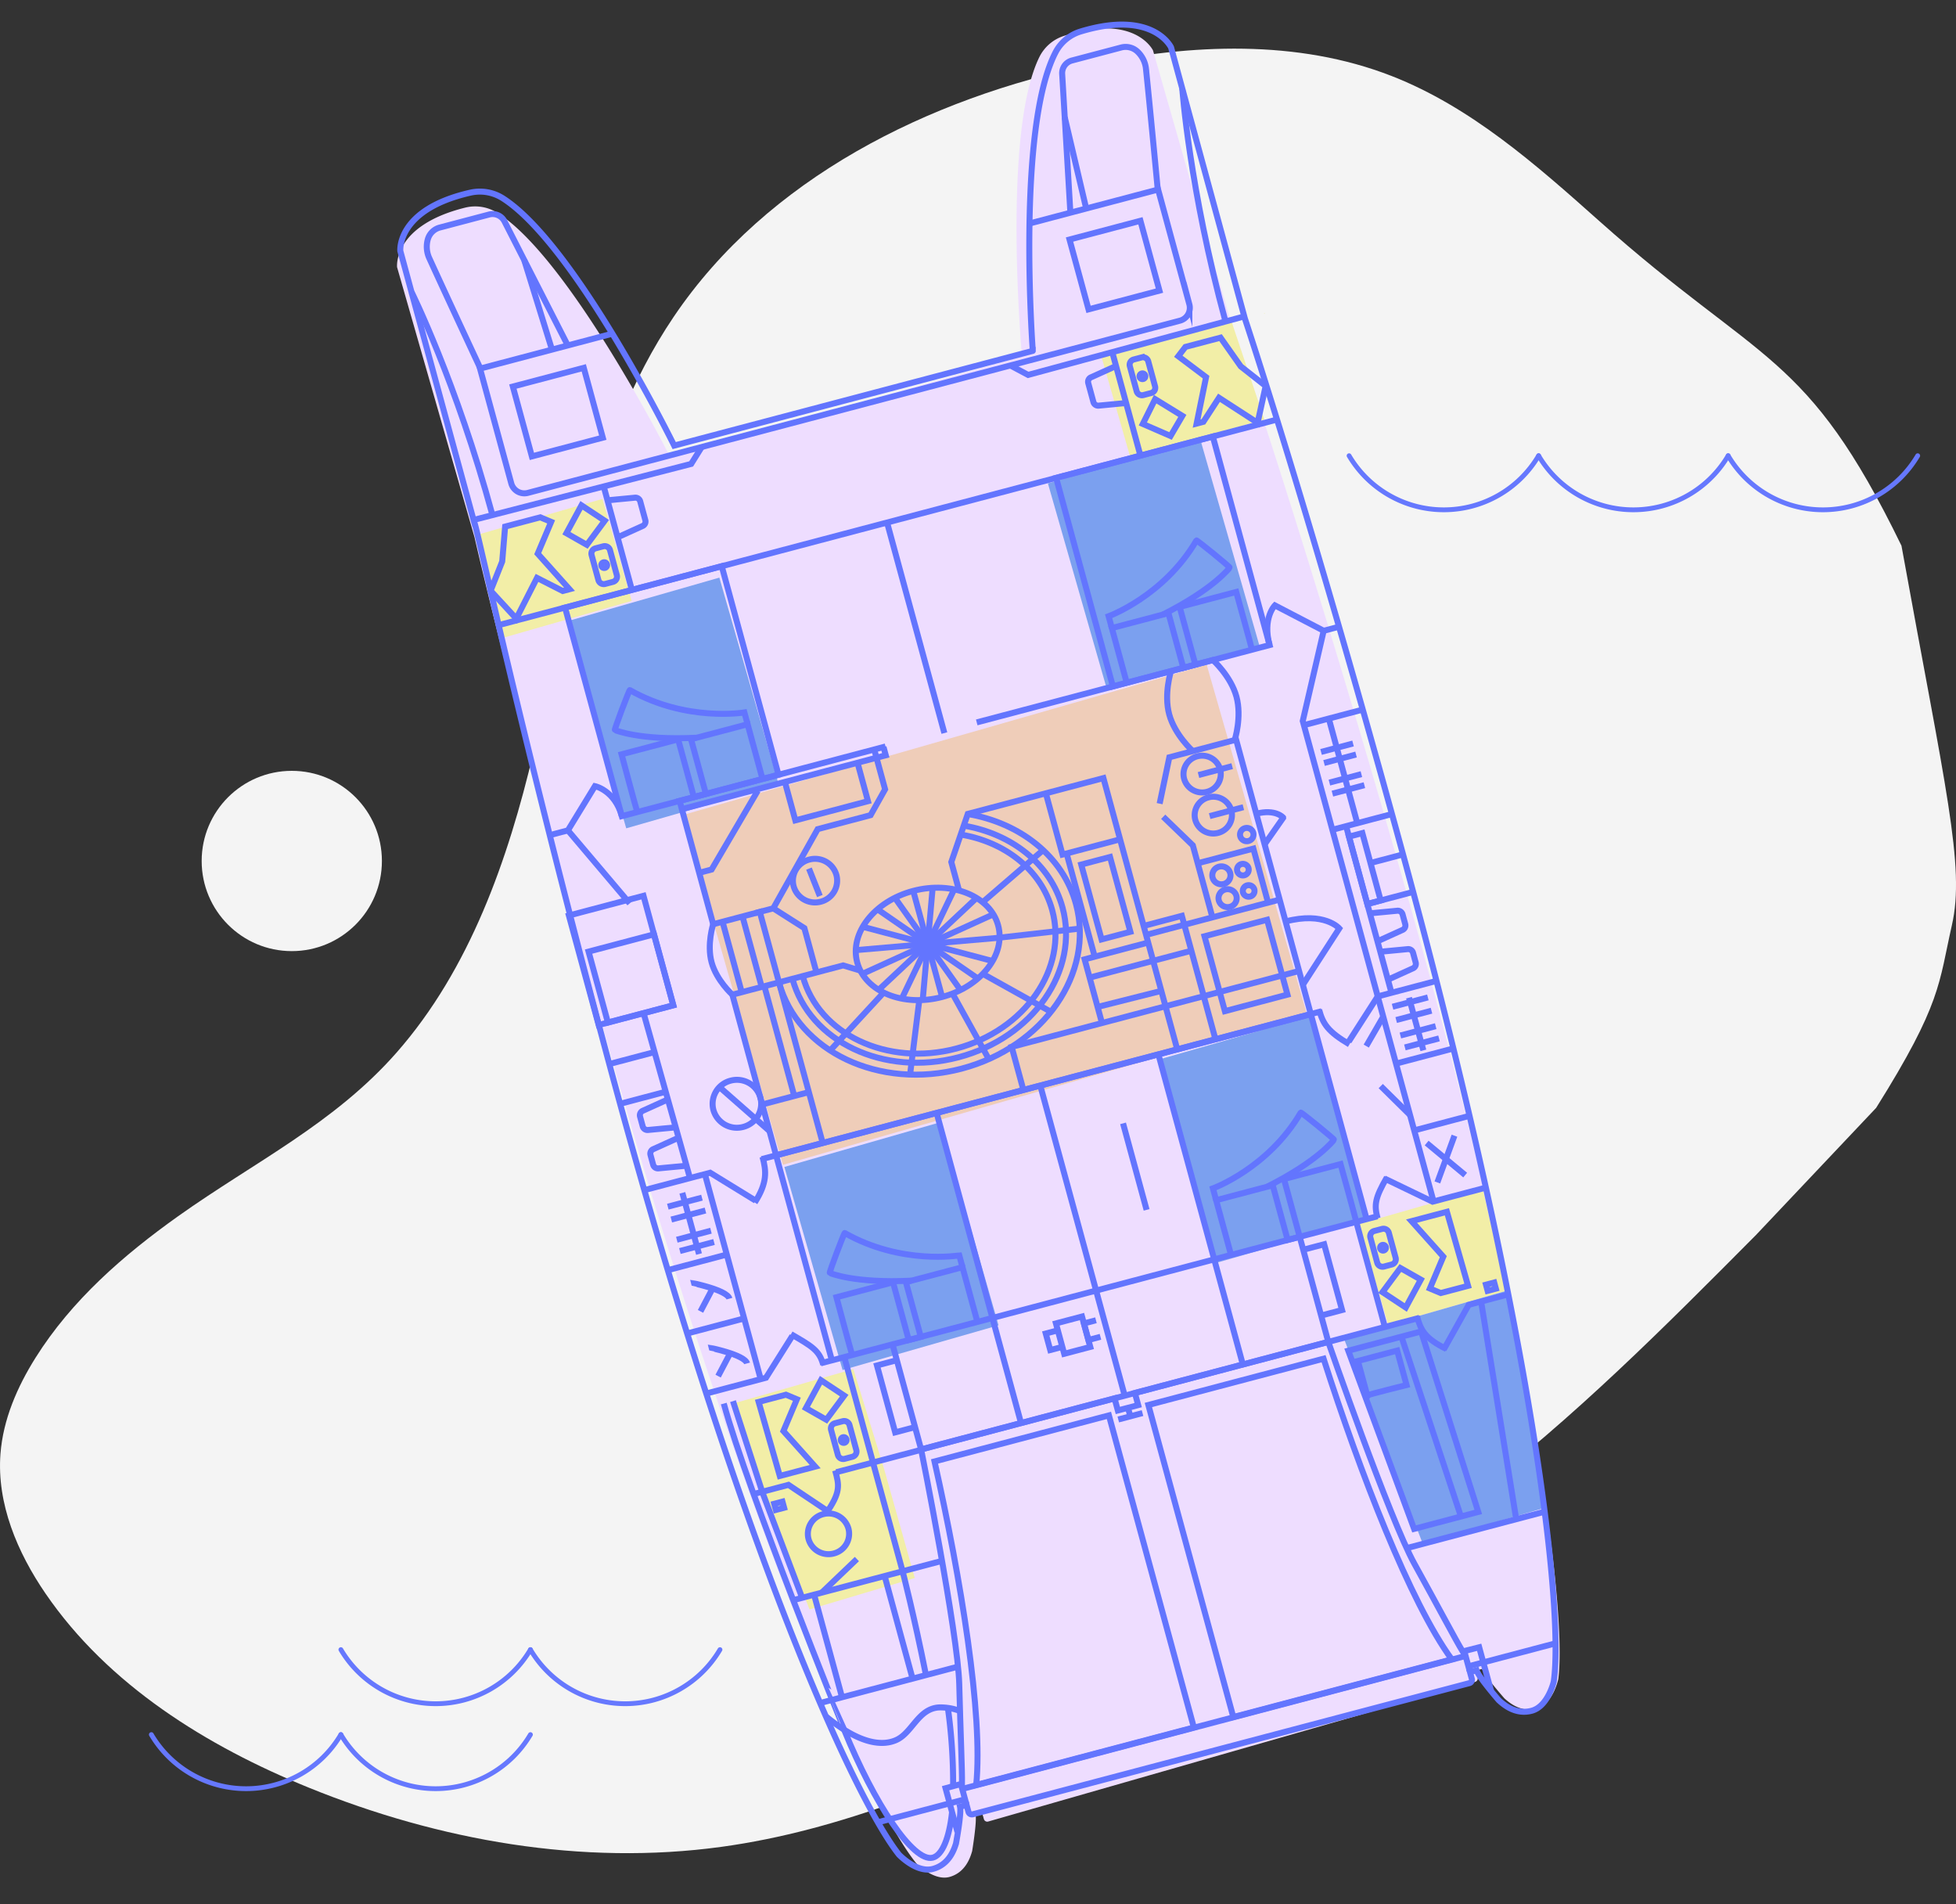 <svg xmlns="http://www.w3.org/2000/svg" width="813.918" height="792.22" viewBox="0 0 813.918 792.22"><rect x="0" y="0" width="813.918" height="792.22" fill="#333333" stroke="none"/><g transform="translate(-975.082 -1158.314)"><path d="M-299.415,560.676c-7.627,12.144-13.515,25.714-14.6,40.013-1.576,20.7,7.04,41,18.773,58.12,26.026,37.98,66.949,63.432,109.608,80.754,54.149,21.988,113.686,32.531,171.59,24.6,50.008-6.85,97.123-27.047,142.822-48.479,59-27.673,117.2-57.962,169.122-97.351,42.773-32.445,80.77-70.665,118.613-108.75l49.967-52.853c27.311-43.513,26.017-51.777,31.52-76,5.588-24.592-2.735-57.059-20.98-157.873C437.45,141.5,418.7,147.881,351.168,87.693c-26.321-23.457-53.393-47.381-86.229-60.219C225.6,12.091,181.454,14.128,140.081,22.648,72.047,36.666,4.991,70.066-33.874,127.635-69.617,180.578-77.547,246.7-92.241,308.864c-10.489,44.367-26.386,90.12-56.955,124.877-26.009,29.571-59.316,45.61-90.823,68.013C-262.84,517.984-284.4,536.756-299.415,560.676Z" transform="translate(1289.288 1162.483)" fill="#f4f4f4"/><g transform="translate(1131.195 1255.38) rotate(-16)"><path d="M321.627,762.417h-105.4a1.45,1.45,0,0,1-1.451-1.449v-2.944h-2.785c-.108,2.893-5.574,14.366-5.574,14.366-1.388,2.2-4.974,7.749-11.913,7.749s-11.872-9.356-11.872-9.356c-11.3-26.6-29.63-137.963-29.491-348.641.1-146.024,4.878-232.284,4.878-232.284V73.034s2.869-17.12,34.024-16.013a17.294,17.294,0,0,1,12.179,5.622C228.06,88.9,245.5,180.363,245.5,180.363H397.751S415.193,88.9,439.036,62.643a17.294,17.294,0,0,1,12.179-5.622c31.155-1.107,34.024,16.013,34.024,16.013V189.857s4.779,86.26,4.878,232.284c.139,210.678-18.188,322.042-29.491,348.641,0,0-4.934,9.356-11.872,9.356s-10.525-5.551-11.913-7.749c0,0-5.466-11.472-5.574-14.366h-2.786v2.944a1.449,1.449,0,0,1-1.449,1.449Z" transform="translate(-153.137 -56.97)" fill="#edf"/><path d="M374.153,179.166h-57.96V135.012l56.039.544Z" transform="translate(-39.835 -2.741)" fill="#f2eea7"/><rect width="0.232" height="0.232" transform="translate(346.421 133.861)" fill="#f2eea7"/><path d="M211.945,179.166H155.5l1.308-44.154h55.138Z" transform="translate(-151.495 -2.741)" fill="#f2eea7"/><rect width="66.003" height="89.576" transform="translate(240.414 177.164)" fill="#7ba0ef"/><rect width="64.704" height="87.883" transform="translate(218.935 420.305)" fill="#7ba0ef"/><rect width="67.519" height="87.883" transform="translate(56.615 420.305)" fill="#7ba0ef"/><rect width="66.003" height="89.576" transform="translate(32.192 177.164)" fill="#7ba0ef"/><rect width="226.837" height="151.368" transform="translate(56.301 267.91)" fill="#efcdb9"/><path d="M371.872,357.311H318.21l.263,43.608h51.106Z" transform="translate(-38.434 151.726)" fill="#f2eea7"/><path d="M368.56,474.243l-53.577.082-8.018-91.285h70.426Z" transform="translate(-46.247 169.604)" fill="#7ba0ef"/><path d="M210.188,357.309h-51.3l.228,5.05.532,28.473,5.428,57.574,45.713-.49.234-46.841Z" transform="translate(-149.14 151.724)" fill="#f2eea7"/></g><g transform="matrix(0.966, -0.259, 0.259, 0.966, 1133.82, 1248.321)"><path d="M172.087,706.14l-106.836-.405a1.473,1.473,0,0,1-1.474-1.455l-.011-2.945-2.824-.011c-.1,2.893-5.595,14.348-5.595,14.348-1.4,2.193-5.01,7.732-12.045,7.705s-12.07-9.4-12.07-9.4C19.673,687.324.126,575.859,0,365.129-.083,218.908,4.867,132.462,4.052,132.8L3.6,15.949S6.446-1.164,38.028.063a17.773,17.773,0,0,1,12.366,5.67c24.268,26.357,42.3,117.909,42.3,117.909l154.314.585S264.335,32.809,288.4,6.636a17.484,17.484,0,0,1,12.323-5.577C332.3.072,335.27,17.207,335.27,17.207l.449,116.854s5.177,86.3,5.837,232.363c.951,210.733-17.2,322.056-28.551,348.618,0,0-4.965,9.339-12,9.312s-10.689-5.593-12.1-7.8c0,0-5.586-11.5-5.705-14.391l-2.824-.011.011,2.945a1.446,1.446,0,0,1-1.463,1.444Z" transform="translate(0.245 0)" fill="none" stroke="#6375fe" stroke-miterlimit="10" stroke-width="2.5"/><line x1="37.84" y1="0.143" transform="translate(279.936 699.687)" fill="none" stroke="#6375fe" stroke-miterlimit="10" stroke-width="2.5"/><line x1="58.868" y1="0.223" transform="translate(268.517 645.543)" fill="none" stroke="#6375fe" stroke-miterlimit="10" stroke-width="2.5"/><line x1="38.057" y1="0.144" transform="translate(26.693 698.727)" fill="none" stroke="#6375fe" stroke-miterlimit="10" stroke-width="2.5"/><line x1="64.149" y1="0.243" transform="translate(16.395 600.353)" fill="none" stroke="#6375fe" stroke-miterlimit="10" stroke-width="2.5"/><line x1="37.213" y1="0.141" transform="translate(47.476 553.586)" fill="none" stroke="#6375fe" stroke-miterlimit="10" stroke-width="2.5"/><path d="M0,0,14.714.056l13.3,15.188" transform="translate(12.189 553.453)" fill="none" stroke="#6375fe" stroke-miterlimit="10" stroke-width="2.5"/><path d="M229.7,158.419l-.072-18.8-7.082-.095c-1.578-5.332-4.9-20.092-9.952-40.419C207.518,78.7,201.879.664,201.879.664L118.659.349l.02,5.222-8.752-.033-.02-5.222L26.678,0s-5.039,77.991-9.957,98.366c-4.894,20.289-8.1,35.024-9.64,40.345L0,138.752l.072,18.8" transform="translate(57.362 553.578)" fill="none" stroke="#6375fe" stroke-miterlimit="10" stroke-width="2.5"/><line x2="59.448" y2="0.225" transform="translate(16.214 644.587)" fill="none" stroke="#6375fe" stroke-miterlimit="10" stroke-width="2.5"/><path d="M0,0,.517,134.548l94,.356C83.9,107.287,77.835,50.353,75.392.286Z" transform="translate(180.146 560.196)" fill="none" stroke="#6375fe" stroke-miterlimit="10" stroke-width="2.5"/><path d="M93.139.285l.517,134.548L0,134.477C10.411,106.939,16.034,50.05,18.093,0Z" transform="translate(70.032 559.847)" fill="none" stroke="#6375fe" stroke-miterlimit="10" stroke-width="2.5"/><path d="M0,0" transform="translate(45.607 667.687)" fill="none" stroke="#6375fe" stroke-miterlimit="10" stroke-width="2.5"/><path d="M54.372,12.161a22.908,22.908,0,0,0-8.03-3.689c-8.595-1.8-13.517,7.452-20.9,8.511C20.182,17.738,11.257,15.783,0,0" transform="translate(17.111 650.692)" fill="none" stroke="#6375fe" stroke-miterlimit="10" stroke-width="2.5"/><path d="M216.633,7.229,216.609.807,0,0,.025,6.632" transform="translate(63.984 694.409)" fill="none" stroke="#6375fe" stroke-miterlimit="10" stroke-width="2.5"/><path d="M0,32.259A228.115,228.115,0,0,0,6.341,0" transform="translate(60.628 660.053)" fill="none" stroke="#6375fe" stroke-miterlimit="10" stroke-width="2.5"/><path d="M47.731,188.753c-3.909,10.081-8.566,16.276-12.7,16.213-8.313-.13-17.694-27.954-21.814-60.991C13.214,143.976.142,37.017,0,0" transform="translate(9.671 513.879)" fill="none" stroke="#6375fe" stroke-miterlimit="10" stroke-width="2.5"/><path d="M1.441,0l.353,91.824S1.642,111.067,0,136.051" transform="translate(61.672 508.708)" fill="none" stroke="#6375fe" stroke-miterlimit="10" stroke-width="2.5"/><line x2="0.169" y2="43.865" transform="translate(55.743 600.872)" fill="none" stroke="#6375fe" stroke-miterlimit="10" stroke-width="2.5"/><line x2="0.169" y2="44.061" transform="translate(25.384 600.562)" fill="none" stroke="#6375fe" stroke-miterlimit="10" stroke-width="2.5"/><line x2="0.515" y2="134.151" transform="translate(171.126 420.209)" fill="none" stroke="#6375fe" stroke-miterlimit="10" stroke-width="2.5"/><line x2="0.514" y2="133.701" transform="translate(221.956 420.402)" fill="none" stroke="#6375fe" stroke-miterlimit="10" stroke-width="2.5"/><line x2="0.514" y2="133.701" transform="translate(126.514 420.04)" fill="none" stroke="#6375fe" stroke-miterlimit="10" stroke-width="2.5"/><path d="M0,0,.174,45.314l175.212.664L175.212.664" transform="translate(83.865 508.264)" fill="none" stroke="#6375fe" stroke-miterlimit="10" stroke-width="2.5"/><line x1="239.577" y1="0.908" transform="translate(52.949 508.147)" fill="none" stroke="#6375fe" stroke-miterlimit="10" stroke-width="2.5"/><path d="M0,13.883l25.52.1L40.628,0" transform="translate(3.886 494.078)" fill="none" stroke="#6375fe" stroke-miterlimit="10" stroke-width="2.5"/><path d="M40.233,14.626l-23.354-.089L0,0" transform="translate(299.387 494.608)" fill="none" stroke="#6375fe" stroke-miterlimit="10" stroke-width="2.5"/><line x1="25.571" y1="0.097" transform="translate(316.333 420.76)" fill="none" stroke="#6375fe" stroke-miterlimit="10" stroke-width="2.5"/><line x1="25.571" y1="0.097" transform="translate(316.057 348.916)" fill="none" stroke="#6375fe" stroke-miterlimit="10" stroke-width="2.5"/><line x1="26.435" y1="0.1" transform="translate(315.02 303.805)" fill="none" stroke="#6375fe" stroke-miterlimit="10" stroke-width="2.5"/><path d="M0,0,28.718.109,43.941,16.2" transform="translate(0.349 419.561)" fill="none" stroke="#6375fe" stroke-miterlimit="10" stroke-width="2.5"/><line x1="240.968" y1="0.914" transform="translate(51.219 419.754)" fill="none" stroke="#6375fe" stroke-miterlimit="10" stroke-width="2.5"/><line x1="39.211" y1="0.149" transform="translate(259.251 554.242)" fill="none" stroke="#6375fe" stroke-miterlimit="10" stroke-width="2.5"/><path d="M31.426.063,14.9,0,0,15.317" transform="translate(304.778 554.471)" fill="none" stroke="#6375fe" stroke-miterlimit="10" stroke-width="2.5"/><line x2="0.34" y2="88.387" transform="translate(287.538 420.65)" fill="none" stroke="#6375fe" stroke-miterlimit="10" stroke-width="2.5"/><line x2="0.338" y2="87.94" transform="translate(57.433 419.778)" fill="none" stroke="#6375fe" stroke-miterlimit="10" stroke-width="2.5"/><line x1="9.227" y2="90.055" transform="translate(315.758 554.78)" fill="none" stroke="#6375fe" stroke-miterlimit="10" stroke-width="2.5"/><path d="M0,0C.036,5.805.688,9.606,8.279,16.269" transform="translate(297.648 553.542)" fill="none" stroke="#6375fe" stroke-miterlimit="10" stroke-width="2.5"/><path d="M0,0C.024,6.2,1.252,9.775,8.47,17.16" transform="translate(291.335 419.817)" fill="none" stroke="#6375fe" stroke-miterlimit="10" stroke-width="2.5"/><path d="M8.029,0C8.053,6.195,7.253,10.9,0,17.541" transform="translate(43.779 418.915)" fill="none" stroke="#6375fe" stroke-miterlimit="10" stroke-width="2.5"/><path d="M0,15.447C0,9.714,1.085,7.039,8.137,0" transform="translate(292.373 494.457)" fill="none" stroke="#6375fe" stroke-miterlimit="10" stroke-width="2.5"/><path d="M8.678,0C8.7,6.48,8.719,9.382,0,16.627" transform="translate(38.545 552.747)" fill="none" stroke="#6375fe" stroke-miterlimit="10" stroke-width="2.5"/><path d="M9.656,15.769C9.633,9.608,7.15,7.178,0,0" transform="translate(44.16 493.226)" fill="none" stroke="#6375fe" stroke-miterlimit="10" stroke-width="2.5"/><path d="M0,0,31.339.119l3.53,78.665-27.6-.1Z" transform="translate(266.334 559.928)" fill="none" stroke="#6375fe" stroke-miterlimit="10" stroke-width="2.5"/><path d="M.057,14.847c.374-.244,16.911.064,16.911.064L16.911.064,0,0Z" transform="translate(269.089 565.092)" fill="none" stroke="#6375fe" stroke-miterlimit="10" stroke-width="2.5"/><line x2="4.53" y2="78.669" transform="translate(289.212 560.015)" fill="none" stroke="#6375fe" stroke-miterlimit="10" stroke-width="2.5"/><path d="M8.551,0a8.606,8.606,0,0,1,8.616,8.5,8.449,8.449,0,0,1-8.551,8.438A8.606,8.606,0,0,1,0,8.438,8.449,8.449,0,0,1,8.551,0Z" transform="translate(29.136 569.033)" fill="none" stroke="#6375fe" stroke-width="2.5"/><line x2="4.545" y2="45.897" transform="translate(15.666 554.123)" fill="none" stroke="#6375fe" stroke-miterlimit="10" stroke-width="2.5"/><line y1="9.707" x2="17.746" transform="translate(28.671 590.693)" fill="none" stroke="#6375fe" stroke-miterlimit="10" stroke-width="2.5"/><line x2="0.014" y2="3.677" transform="translate(171.66 559.132)" fill="none" stroke="#6375fe" stroke-miterlimit="10" stroke-width="2.5"/><line x2="10.439" y2="0.04" transform="translate(166.491 562.789)" fill="none" stroke="#6375fe" stroke-miterlimit="10" stroke-width="2.5"/><path d="M0,0,8.409.032l.109,28.355L.109,28.355" transform="translate(259.694 514.529)" fill="none" stroke="#6375fe" stroke-miterlimit="10" stroke-width="2.5"/><path d="M5.192.02,0,0,.027,7.126l5.192.02" transform="translate(163.019 520.496)" fill="none" stroke="#6375fe" stroke-miterlimit="10" stroke-width="2.5"/><path d="M5.191.02,0,0,.027,7.126l5.191.02" transform="translate(146.61 520.433)" fill="none" stroke="#6375fe" stroke-miterlimit="10" stroke-width="2.5"/><path d="M0,0,11.218.043l.05,13.108L.05,13.108Z" transform="translate(151.79 517.462)" fill="none" stroke="#6375fe" stroke-width="2.5"/><path d="M8.02.03,0,0,.111,28.856l8.02.03" transform="translate(75.339 515.073)" fill="none" stroke="#6375fe" stroke-miterlimit="10" stroke-width="2.5"/><line x2="1.979" y2="39.424" transform="translate(13.628 513.894)" fill="none" stroke="#6375fe" stroke-miterlimit="10" stroke-width="2.5"/><path d="M.8,241.122,0,33.994,18.126,0l6.6.025" transform="translate(315.877 268.024)" fill="none" stroke="#6375fe" stroke-miterlimit="10" stroke-width="2.5"/><line x2="24.57" y2="0.093" transform="translate(316.444 449.724)" fill="none" stroke="#6375fe" stroke-miterlimit="10" stroke-width="2.5"/><line x2="23.297" y2="0.088" transform="translate(316.966 478.528)" fill="none" stroke="#6375fe" stroke-miterlimit="10" stroke-width="2.5"/><line x1="17.132" y2="15.582" transform="translate(299.799 420.216)" fill="none" stroke="#6375fe" stroke-miterlimit="10" stroke-width="2.5"/><line x2="12.034" y2="17.027" transform="translate(320.194 484.942)" fill="none" stroke="#6375fe" stroke-miterlimit="10" stroke-width="2.5"/><line x1="11.904" y2="16.936" transform="translate(320.259 484.987)" fill="none" stroke="#6375fe" stroke-miterlimit="10" stroke-width="2.5"/><line x2="0.143" y2="37.291" transform="translate(200.31 444.32)" fill="none" stroke="#6375fe" stroke-miterlimit="10" stroke-width="2.5"/><line x2="8.644" y2="14.757" transform="translate(307.885 457.105)" fill="none" stroke="#6375fe" stroke-miterlimit="10" stroke-width="2.5"/><line y1="9.989" x2="10.001" transform="translate(306.365 429.493)" fill="none" stroke="#6375fe" stroke-miterlimit="10" stroke-width="2.5"/><path d="M0,0,3.549.013l.01,2.645L.01,2.645Z" transform="translate(19.138 559.586)" fill="none" stroke="#6375fe" stroke-width="2.5"/><path d="M0,0,3.549.013l.01,2.645L.01,2.645Z" transform="translate(328.774 548.245)" fill="none" stroke="#6375fe" stroke-width="2.5"/><path d="M0,9.575l6.958,6.867,9.785-7.76L9.057,0Z" transform="translate(42.181 514.982)" fill="none" stroke="#6375fe" stroke-miterlimit="10" stroke-width="2.5"/><path d="M2.29,0,5.622.013A2.3,2.3,0,0,1,7.929,2.29l.042,10.8a2.263,2.263,0,0,1-2.29,2.26l-3.332-.013A2.3,2.3,0,0,1,.042,13.062L0,2.26A2.263,2.263,0,0,1,2.29,0Z" transform="translate(49.951 533.772)" fill="none" stroke="#6375fe" stroke-width="2.5"/><path d="M.531,32.028l15.229.058L6.82,14.377,15.649,3.05,11.756.045,0,0Z" transform="translate(23.854 516.977)" fill="none" stroke="#6375fe" stroke-miterlimit="10" stroke-width="2.5"/><path d="M7.31,38.168,0,24.192,7.806,13.71,12.741,0,27.854.057l3.893,3.006L22.918,14.39,31.858,32.1l-2.9-.011L20.021,24.05Z" transform="translate(3.531 137.973)" fill="none" stroke="#6375fe" stroke-miterlimit="10" stroke-width="2.5"/><path d="M1.2,0A1.206,1.206,0,0,1,2.405,1.191a1.184,1.184,0,0,1-1.2,1.182A1.206,1.206,0,0,1,0,1.182,1.184,1.184,0,0,1,1.2,0Z" transform="translate(52.733 540.261)" fill="none" stroke="#6375fe" stroke-width="2.5"/><path d="M16.743,6.867,9.785,0,0,7.76l7.686,8.682Z" transform="translate(286.397 532.326)" fill="none" stroke="#6375fe" stroke-miterlimit="10" stroke-width="2.5"/><path d="M2.29,0,5.622.013A2.3,2.3,0,0,1,7.929,2.29l.042,10.8a2.263,2.263,0,0,1-2.29,2.26l-3.332-.013A2.3,2.3,0,0,1,.042,13.062L0,2.26A2.263,2.263,0,0,1,2.29,0Z" transform="translate(295.37 529.978) rotate(180)" fill="none" stroke="#6375fe" stroke-width="2.5"/><path d="M15.23.058,0,0,8.94,17.709.112,29.036,4,32.042l11.756.045Z" transform="translate(305.707 514.687)" fill="none" stroke="#6375fe" stroke-miterlimit="10" stroke-width="2.5"/><path d="M1.2,0A1.206,1.206,0,0,1,2.405,1.191a1.184,1.184,0,0,1-1.2,1.182A1.206,1.206,0,0,1,0,1.182,1.184,1.184,0,0,1,1.2,0Z" transform="translate(290.182 521.115)" fill="none" stroke="#6375fe" stroke-width="2.5"/><line x2="14.69" y2="0.056" transform="translate(321.752 444.18)" fill="none" stroke="#6375fe" stroke-miterlimit="10" stroke-width="2.5"/><line x2="14.69" y2="0.056" transform="translate(8.446 442.992)" fill="none" stroke="#6375fe" stroke-miterlimit="10" stroke-width="2.5"/><line x2="14.69" y2="0.056" transform="translate(8.464 447.864)" fill="none" stroke="#6375fe" stroke-miterlimit="10" stroke-width="2.5"/><line x2="14.69" y2="0.056" transform="translate(8.412 434.288)" fill="none" stroke="#6375fe" stroke-miterlimit="10" stroke-width="2.5"/><line x2="14.69" y2="0.056" transform="translate(8.391 428.743)" fill="none" stroke="#6375fe" stroke-miterlimit="10" stroke-width="2.5"/><line x2="15.191" y2="0.058" transform="translate(321.231 438.906)" fill="none" stroke="#6375fe" stroke-miterlimit="10" stroke-width="2.5"/><line x2="15.191" y2="0.058" transform="translate(321.205 432.234)" fill="none" stroke="#6375fe" stroke-miterlimit="10" stroke-width="2.5"/><line x2="15.191" y2="0.058" transform="translate(321.183 426.506)" fill="none" stroke="#6375fe" stroke-miterlimit="10" stroke-width="2.5"/><line x2="0.34" y2="88.387" transform="translate(26.797 419.662)" fill="none" stroke="#6375fe" stroke-miterlimit="10" stroke-width="2.5"/><line x2="0.101" y2="26.387" transform="translate(15.72 424.755)" fill="none" stroke="#6375fe" stroke-miterlimit="10" stroke-width="2.5"/><line x2="24.74" y2="0.094" transform="translate(1.727 454.245)" fill="none" stroke="#6375fe" stroke-miterlimit="10" stroke-width="2.5"/><line x2="24.74" y2="0.094" transform="translate(1.833 481.778)" fill="none" stroke="#6375fe" stroke-miterlimit="10" stroke-width="2.5"/><path d="M0,0C.005,0,13.762,6.72,13.777,10.543" transform="translate(9.471 461.799)" fill="none" stroke="#6375fe" stroke-miterlimit="10" stroke-width="2.5"/><line y1="7.913" x2="7.33" transform="translate(10.245 466.423)" fill="none" stroke="#6375fe" stroke-miterlimit="10" stroke-width="2.5"/><path d="M0,0C.005,0,13.762,6.718,13.777,10.541" transform="translate(9.579 489.713)" fill="none" stroke="#6375fe" stroke-miterlimit="10" stroke-width="2.5"/><line y1="7.913" x2="7.33" transform="translate(10.352 494.336)" fill="none" stroke="#6375fe" stroke-miterlimit="10" stroke-width="2.5"/><path d="M53.977,24.989c.107-.927-.1-24.9-.1-24.9L29.537,0l.1,24.9-5.192-.02L24.351,1.286,0,1.193.089,24.305" transform="translate(229.445 484.031)" fill="none" stroke="#6375fe" stroke-miterlimit="10" stroke-width="2.5"/><path d="M.02,26.086,0,20.993S24.342,18.865,43.46,0c.264-.13,10.785,14.407,10.449,14.536S45.359,21.3,21.953,26.169" transform="translate(229.425 459.139)" fill="none" stroke="#6375fe" stroke-miterlimit="10" stroke-width="2.5"/><path d="M53.975,24.99c.107-.927-.1-24.9-.1-24.9L29.535,0l.1,24.9-5.189-.02-.091-23.59L0,1.195.089,24.307" transform="translate(249.162 242.918)" fill="none" stroke="#6375fe" stroke-miterlimit="10" stroke-width="2.5"/><path d="M.02,26.088,0,20.993S24.342,18.865,43.458,0c.264-.13,10.785,14.407,10.449,14.536S45.357,21.3,21.952,26.171" transform="translate(249.142 218.025)" fill="none" stroke="#6375fe" stroke-miterlimit="10" stroke-width="2.5"/><path d="M.1,24.45C-.018,23.522,0,0,0,0L24.345.092l.1,24.9,5.189.02L29.54,1.417l24.351.092L53.981,25.1" transform="translate(66.403 483.301)" fill="none" stroke="#6375fe" stroke-miterlimit="10" stroke-width="2.5"/><path d="M53.987,26.416l-.02-5.093S29.608,19.01,10.347,0C10.082-.131-.327,14.326.008,14.458s8.6,6.824,32.046,11.875" transform="translate(66.306 458.395)" fill="none" stroke="#6375fe" stroke-miterlimit="10" stroke-width="2.5"/><path d="M.1,24.451C-.018,23.524,0,0,0,0L24.345.092l.1,24.9,5.191.02-.091-23.59,24.351.092.091,23.59" transform="translate(38.53 242.007)" fill="none" stroke="#6375fe" stroke-miterlimit="10" stroke-width="2.5"/><path d="M53.987,26.418l-.02-5.094S29.609,19.01,10.345,0C10.081-.131-.329,14.326.008,14.458s8.6,6.824,32.046,11.877" transform="translate(38.435 217.101)" fill="none" stroke="#6375fe" stroke-miterlimit="10" stroke-width="2.5"/><line x2="0.172" y2="44.87" transform="translate(283.421 509.021)" fill="none" stroke="#6375fe" stroke-miterlimit="10" stroke-width="2.5"/><line x2="0.087" y2="22.71" transform="translate(328.771 424.641)" fill="none" stroke="#6375fe" stroke-miterlimit="10" stroke-width="2.5"/><path d="M23.277,15.46,6.4,0S-.044,3.76,0,15.372" transform="translate(310.726 252.564)" fill="none" stroke="#6375fe" stroke-miterlimit="10" stroke-width="2.5"/><line x1="335.464" y1="1.272" transform="translate(2.536 176.856)" fill="none" stroke="#6375fe" stroke-miterlimit="10" stroke-width="2.5"/><line x2="0.349" y2="90.764" transform="translate(170.199 177.491)" fill="none" stroke="#6375fe" stroke-miterlimit="10" stroke-width="2.5"/><path d="M0,0" transform="translate(185.169 267.46)" fill="none" stroke="#6375fe" stroke-miterlimit="10" stroke-width="2.5"/><line x2="102.249" y2="0.388" transform="translate(184.702 267.458)" fill="none" stroke="#6375fe" stroke-miterlimit="10" stroke-width="2.5"/><path d="M0,0,67.425.256l.345,89.913L.345,89.913Z" transform="translate(31.63 176.966)" fill="none" stroke="#6375fe" stroke-width="2.5"/><path d="M0,0,67.425.256l.345,89.913L.345,89.913Z" transform="translate(242.955 177.767)" fill="none" stroke="#6375fe" stroke-width="2.5"/><path d="M.1,27.3,20.831,8.562S16.68.063,0,0" transform="translate(287.385 380.724)" fill="none" stroke="#6375fe" stroke-miterlimit="10" stroke-width="2.5"/><path d="M.051,13.186l10.366-8.7S8.34.032,0,0" transform="translate(287.206 334.279)" fill="none" stroke="#6375fe" stroke-miterlimit="10" stroke-width="2.5"/><path d="M0,14.835l7.7.029L23.335,0S30.86,3.79,30.9,14.952" transform="translate(1.072 251.927)" fill="none" stroke="#6375fe" stroke-miterlimit="10" stroke-width="2.5"/><line x2="16.969" y2="36" transform="translate(8.775 266.791)" fill="none" stroke="#6375fe" stroke-miterlimit="10" stroke-width="2.5"/><path d="M0,0,32.107.122l.181,47.2L.181,47.2Z" transform="translate(0 301.098)" fill="none" stroke="#6375fe" stroke-width="2.5"/><path d="M0,0,28.145.107,28.262,30.7.118,30.591Z" transform="translate(4.026 317.723)" fill="none" stroke="#6375fe" stroke-width="2.5"/><line x2="0.875" y2="71.265" transform="translate(19.504 348.372)" fill="none" stroke="#6375fe" stroke-miterlimit="10" stroke-width="2.5"/><line x2="19.593" y2="0.074" transform="translate(0.343 382.271)" fill="none" stroke="#6375fe" stroke-miterlimit="10" stroke-width="2.5"/><line x2="19.474" y2="0.074" transform="translate(0.247 365.128)" fill="none" stroke="#6375fe" stroke-miterlimit="10" stroke-width="2.5"/><path d="M10.066,0A10.131,10.131,0,0,1,20.208,10.009a9.946,9.946,0,0,1-10.065,9.933A10.131,10.131,0,0,1,0,9.933,9.946,9.946,0,0,1,10.066,0Z" transform="translate(37.13 384.883)" fill="none" stroke="#6375fe" stroke-width="2.5"/><line x2="15.303" y2="22.954" transform="translate(42.089 386.341)" fill="none" stroke="#6375fe" stroke-miterlimit="10" stroke-width="2.5"/><path d="M13.008,0,1.844,1.841A2.036,2.036,0,0,0,0,3.867L.016,8.12a2.069,2.069,0,0,0,1.616,2l11.422,1.927" transform="translate(6.94 385.66)" fill="none" stroke="#6375fe" stroke-miterlimit="10" stroke-width="2.5"/><path d="M.061,15.961l11.166-1.843a2.034,2.034,0,0,0,1.842-2.024l-.031-8.17a2.07,2.07,0,0,0-1.614-2L0,0" transform="translate(60.238 138.44)" fill="none" stroke="#6375fe" stroke-miterlimit="10" stroke-width="2.5"/><path d="M13.008,0,1.842,1.841A2.032,2.032,0,0,0,0,3.865l.031,8.172a2.069,2.069,0,0,0,1.614,2l11.424,1.928" transform="translate(266.071 139.27)" fill="none" stroke="#6375fe" stroke-miterlimit="10" stroke-width="2.5"/><path d="M13.008,0,1.844,1.841A2.037,2.037,0,0,0,0,3.867L.016,8.12a2.069,2.069,0,0,0,1.616,2l11.422,1.927" transform="translate(7.003 402.211)" fill="none" stroke="#6375fe" stroke-miterlimit="10" stroke-width="2.5"/><path d="M.046,12.045,11.21,10.2a2.037,2.037,0,0,0,1.844-2.026l-.016-4.253a2.069,2.069,0,0,0-1.616-2L0,0" transform="translate(322.181 403.089)" fill="none" stroke="#6375fe" stroke-miterlimit="10" stroke-width="2.5"/><path d="M.046,12.045,11.21,10.2A2.034,2.034,0,0,0,13.054,8.18l-.016-4.255a2.067,2.067,0,0,0-1.616-2L0,0" transform="translate(322.118 386.536)" fill="none" stroke="#6375fe" stroke-miterlimit="10" stroke-width="2.5"/><line x2="0.276" y2="71.844" transform="translate(321.973 348.938)" fill="none" stroke="#6375fe" stroke-miterlimit="10" stroke-width="2.5"/><line x2="19.655" y2="0.075" transform="translate(322.102 382.514)" fill="none" stroke="#6375fe" stroke-miterlimit="10" stroke-width="2.5"/><path d="M0,0,5.754.022l.112,29.054L.112,29.054Z" transform="translate(321.99 353.46)" fill="none" stroke="#6375fe" stroke-width="2.5"/><line x1="14.006" y1="0.053" transform="translate(327.794 366.37)" fill="none" stroke="#6375fe" stroke-miterlimit="10" stroke-width="2.5"/><line x2="0.173" y2="45.108" transform="translate(326.604 303.849)" fill="none" stroke="#6375fe" stroke-miterlimit="10" stroke-width="2.5"/><line x2="13.768" y2="0.052" transform="translate(319.963 334.403)" fill="none" stroke="#6375fe" stroke-miterlimit="10" stroke-width="2.5"/><line x2="13.768" y2="0.052" transform="translate(319.944 329.644)" fill="none" stroke="#6375fe" stroke-miterlimit="10" stroke-width="2.5"/><line x2="13.768" y2="0.052" transform="translate(319.912 321.186)" fill="none" stroke="#6375fe" stroke-miterlimit="10" stroke-width="2.5"/><line x2="13.768" y2="0.052" transform="translate(319.894 316.427)" fill="none" stroke="#6375fe" stroke-miterlimit="10" stroke-width="2.5"/><path d="M236.444.9l55.348.21.19,49.508a5.545,5.545,0,0,1-5.613,5.537L5.846,55.088A5.65,5.65,0,0,1,.19,49.508L0,0,56.939.216" transform="translate(23.205 71.792)" fill="none" stroke="#6375fe" stroke-miterlimit="10" stroke-width="2.5"/><path d="M0,0,30.513.116l.116,30.112L.116,30.112Z" transform="translate(34.466 82.537)" fill="none" stroke="#6375fe" stroke-width="2.5"/><path d="M0,0,30.513.116l.116,30.112L.116,30.112Z" transform="translate(274.011 83.446)" fill="none" stroke="#6375fe" stroke-width="2.5"/><path d="M99.292,5.492,6.116,5.714,0,0" transform="translate(236.669 127.668)" fill="none" stroke="#6375fe" stroke-miterlimit="10" stroke-width="2.5"/><path d="M0,4.739l93.18.929L99.252,0" transform="translate(4.605 127.165)" fill="none" stroke="#6375fe" stroke-miterlimit="10" stroke-width="2.5"/><line x2="0.171" y2="44.617" transform="translate(60.215 132.458)" fill="none" stroke="#6375fe" stroke-miterlimit="10" stroke-width="2.5"/><line x2="0.171" y2="44.617" transform="translate(279.055 133.288)" fill="none" stroke="#6375fe" stroke-miterlimit="10" stroke-width="2.5"/><path d="M7.718,0S-.216,40.777,0,98.21" transform="translate(327.865 34.969)" fill="none" stroke="#6375fe" stroke-miterlimit="10" stroke-width="2.5"/><path d="M0,0S8.25,40.838,8.47,98.272" transform="translate(3.949 33.711)" fill="none" stroke="#6375fe" stroke-miterlimit="10" stroke-width="2.5"/><path d="M8.823,61.015S2.844,27.218.139,10.982A11.409,11.409,0,0,1,1.545,3.557,7.066,7.066,0,0,1,7.783,0l21.14.08a5.561,5.561,0,0,1,5.426,4.369L46.427,61.158" transform="translate(14.535 10.778)" fill="none" stroke="#6375fe" stroke-miterlimit="10" stroke-width="2.5"/><line x1="1.499" y1="38.936" transform="translate(52.663 32.973)" fill="none" stroke="#6375fe" stroke-miterlimit="10" stroke-width="2.5"/><path d="M37.6,61.088s5.72-33.753,8.3-49.969a11.515,11.515,0,0,0-1.461-7.434A7.192,7.192,0,0,0,38.177.08L17.037,0a5.452,5.452,0,0,0-5.393,4.328L0,60.945" transform="translate(277.251 11.782)" fill="none" stroke="#6375fe" stroke-miterlimit="10" stroke-width="2.5"/><line y1="38.926" x2="1.2" transform="translate(284.051 33.827)" fill="none" stroke="#6375fe" stroke-miterlimit="10" stroke-width="2.5"/><path d="M0,9.575l6.958,6.867,9.785-7.76L9.057,0Z" transform="translate(40.186 137.662)" fill="none" stroke="#6375fe" stroke-miterlimit="10" stroke-width="2.5"/><path d="M2.29,0,5.622.013A2.3,2.3,0,0,1,7.929,2.29l.042,10.8a2.263,2.263,0,0,1-2.29,2.26l-3.332-.013A2.3,2.3,0,0,1,.042,13.062L0,2.26A2.263,2.263,0,0,1,2.29,0Z" transform="translate(47.955 156.452)" fill="none" stroke="#6375fe" stroke-width="2.5"/><path d="M1.2,0A1.206,1.206,0,0,1,2.405,1.191a1.184,1.184,0,0,1-1.2,1.182A1.206,1.206,0,0,1,0,1.182,1.184,1.184,0,0,1,1.2,0Z" transform="translate(50.738 162.941)" fill="none" stroke="#6375fe" stroke-width="2.5"/><path d="M24.707,38.268l7.2-13.921L24.024,13.8,18.982.057,3.87,0,0,2.976,8.916,14.37.112,32.012l2.9.011,8.876-7.97Z" transform="translate(305.143 139.084)" fill="none" stroke="#6375fe" stroke-miterlimit="10" stroke-width="2.5"/><path d="M16.75,9.644,9.845,16.458,0,8.624,7.619,0Z" transform="translate(283.603 156.81)" fill="none" stroke="#6375fe" stroke-miterlimit="10" stroke-width="2.5"/><path d="M2.29,0,5.622.013A2.3,2.3,0,0,1,7.929,2.29l.042,10.8a2.263,2.263,0,0,1-2.29,2.26l-3.332-.013A2.3,2.3,0,0,1,.042,13.062L0,2.26A2.263,2.263,0,0,1,2.29,0Z" transform="translate(292.57 153.915) rotate(180)" fill="none" stroke="#6375fe" stroke-width="2.5"/><path d="M1.2,0A1.206,1.206,0,0,1,2.405,1.191a1.184,1.184,0,0,1-1.2,1.182A1.206,1.206,0,0,1,0,1.182,1.184,1.184,0,0,1,1.2,0Z" transform="translate(287.383 145.052)" fill="none" stroke="#6375fe" stroke-width="2.5"/><path d="M30.224,0c16.741.063,30.351,10.353,30.4,22.982S47.141,45.8,30.4,45.734.049,35.381,0,22.752,13.483-.063,30.224,0Z" transform="translate(110.814 328.312)" fill="none" stroke="#6375fe" stroke-width="2.5"/><path d="M78.739,0C95.7,7.71,107.29,22.861,107.356,40.248c.1,25.106-23.858,45.365-53.5,45.253S.1,64.946,0,39.841" transform="translate(87.447 310.794)" fill="none" stroke="#6375fe" stroke-miterlimit="10" stroke-width="2.5"/><path d="M85.35,0c18.3,8.363,30.788,24.732,30.86,43.513.1,27.176-25.825,49.107-57.916,48.986S.1,70.248,0,43.072" transform="translate(83.019 307.545)" fill="none" stroke="#6375fe" stroke-miterlimit="10" stroke-width="2.5"/><path d="M94.007,0c20.042,9.215,33.707,27.179,33.786,47.781.115,29.885-28.4,54-63.69,53.868S.115,77.181,0,47.3" transform="translate(77.229 303.299)" fill="none" stroke="#6375fe" stroke-miterlimit="10" stroke-width="2.5"/><line x2="0.176" y2="45.734" transform="translate(141.038 328.313)" fill="none" stroke="#6375fe" stroke-miterlimit="10" stroke-width="2.5"/><line x2="16.015" y2="43.036" transform="translate(133.118 329.662)" fill="none" stroke="#6375fe" stroke-miterlimit="10" stroke-width="2.5"/><line x2="32.644" y2="38.343" transform="translate(124.924 332.148)" fill="none" stroke="#6375fe" stroke-miterlimit="10" stroke-width="2.5"/><line x2="48.074" y2="27.513" transform="translate(116.884 337.306)" fill="none" stroke="#6375fe" stroke-miterlimit="10" stroke-width="2.5"/><line x2="58.544" y2="10.402" transform="translate(111.81 345.971)" fill="none" stroke="#6375fe" stroke-miterlimit="10" stroke-width="2.5"/><line y1="9.867" x2="59.355" transform="translate(111.595 346.315)" fill="none" stroke="#6375fe" stroke-miterlimit="10" stroke-width="2.5"/><line y1="26.259" x2="49.018" transform="translate(116.483 338.091)" fill="none" stroke="#6375fe" stroke-miterlimit="10" stroke-width="2.5"/><line y1="38.083" x2="32.689" transform="translate(124.968 332.108)" fill="none" stroke="#6375fe" stroke-miterlimit="10" stroke-width="2.5"/><line y1="42.916" x2="15.685" transform="translate(133.284 329.722)" fill="none" stroke="#6375fe" stroke-miterlimit="10" stroke-width="2.5"/><path d="M.047,29.836,0,17.56,11.811,0,70.169.221l.446,116.1" transform="translate(159.442 303.26)" fill="none" stroke="#6375fe" stroke-miterlimit="10" stroke-width="2.5"/><line y1="14.432" x2="29.913" transform="translate(167.707 325.908)" fill="none" stroke="#6375fe" stroke-miterlimit="10" stroke-width="2.5"/><line x1="32.973" y1="4.967" transform="translate(170.924 356.432)" fill="none" stroke="#6375fe" stroke-miterlimit="10" stroke-width="2.5"/><line x2="23.273" y2="22.587" transform="translate(160.059 369.148)" fill="none" stroke="#6375fe" stroke-miterlimit="10" stroke-width="2.5"/><line x2="7.466" y2="29.983" transform="translate(145.812 374.064)" fill="none" stroke="#6375fe" stroke-miterlimit="10" stroke-width="2.5"/><line x1="11.734" y2="28.91" transform="translate(119.974 372.861)" fill="none" stroke="#6375fe" stroke-miterlimit="10" stroke-width="2.5"/><line x1="27.72" y2="17.499" transform="translate(90.465 365.986)" fill="none" stroke="#6375fe" stroke-miterlimit="10" stroke-width="2.5"/><path d="M54.031,52.407l-6.364-3.942L0,48.285H0l.266,69.259,230.1.873L229.916.109,201.177,0l-8.892,17.579" transform="translate(57.167 302.235)" fill="none" stroke="#6375fe" stroke-miterlimit="10" stroke-width="2.5"/><path d="M20.648,152.88l-.383-99.639L.2,53.166,0,0,88.611.336" transform="translate(56.846 266.973)" fill="none" stroke="#6375fe" stroke-miterlimit="10" stroke-width="2.5"/><path d="M0,52.066l7.86.03L34.249,25.06l22.764.086,8.61-8.817L65.56,0" transform="translate(75.043 268.141)" fill="none" stroke="#6375fe" stroke-miterlimit="10" stroke-width="2.5"/><path d="M0,3.232l87.741.333L87.727,0" transform="translate(56.859 267.306)" fill="none" stroke="#6375fe" stroke-miterlimit="10" stroke-width="2.5"/><path d="M0,0,.064,16.57l31.255.119L31.257.588" transform="translate(101.193 270.706)" fill="none" stroke="#6375fe" stroke-miterlimit="10" stroke-width="2.5"/><path d="M0,26.662l5.34.02L32.379,0" transform="translate(56.965 271.319)" fill="none" stroke="#6375fe" stroke-miterlimit="10" stroke-width="2.5"/><line x2="0.117" y2="30.38" transform="translate(69.675 320.187)" fill="none" stroke="#6375fe" stroke-miterlimit="10" stroke-width="2.5"/><line x2="0.117" y2="30.38" transform="translate(61.08 320.154)" fill="none" stroke="#6375fe" stroke-miterlimit="10" stroke-width="2.5"/><line x2="0.181" y2="46.993" transform="translate(70.948 350.906)" fill="none" stroke="#6375fe" stroke-miterlimit="10" stroke-width="2.5"/><line x1="20.578" y1="0.078" transform="translate(57.349 397.847)" fill="none" stroke="#6375fe" stroke-miterlimit="10" stroke-width="2.5"/><path d="M10.45,30.42l-.073-19.112L0,0" transform="translate(82.903 320.237)" fill="none" stroke="#6375fe" stroke-miterlimit="10" stroke-width="2.5"/><path d="M0,0,.1,25.845l24.772.094" transform="translate(204.841 303.949)" fill="none" stroke="#6375fe" stroke-miterlimit="10" stroke-width="2.5"/><path d="M.071,18.587,0,0,66.2.251" transform="translate(163.786 401.594)" fill="none" stroke="#6375fe" stroke-miterlimit="10" stroke-width="2.5"/><path d="M.107,27.97,0,0,27.339.1" transform="translate(202.544 374.279)" fill="none" stroke="#6375fe" stroke-miterlimit="10" stroke-width="2.5"/><line x2="43.78" y2="0.166" transform="translate(202.574 382.155)" fill="none" stroke="#6375fe" stroke-miterlimit="10" stroke-width="2.5"/><path d="M16.644,52.957,16.441.062,0,0" transform="translate(229.856 367.213)" fill="none" stroke="#6375fe" stroke-miterlimit="10" stroke-width="2.5"/><line x2="57.477" y2="0.218" transform="translate(229.87 371.07)" fill="none" stroke="#6375fe" stroke-miterlimit="10" stroke-width="2.5"/><line x2="27.34" y2="0.413" transform="translate(202.623 394.802)" fill="none" stroke="#6375fe" stroke-miterlimit="10" stroke-width="2.5"/><line x2="57.094" y2="0.216" transform="translate(229.989 401.844)" fill="none" stroke="#6375fe" stroke-miterlimit="10" stroke-width="2.5"/><path d="M0,0,26.923.1l.124,32.288-26.923-.1Z" transform="translate(253.203 377.926)" fill="none" stroke="#6375fe" stroke-width="2.5"/><path d="M9.163,0a9.222,9.222,0,0,1,9.232,9.111,9.054,9.054,0,0,1-9.162,9.042A9.222,9.222,0,0,1,0,9.042,9.054,9.054,0,0,1,9.163,0Z" transform="translate(93.476 304.537)" fill="none" stroke="#6375fe" stroke-width="2.5"/><line x2="1.413" y2="12.189" transform="translate(101.536 308.124)" fill="none" stroke="#6375fe" stroke-miterlimit="10" stroke-width="2.5"/><line x2="0.171" y2="44.495" transform="translate(206.699 329.801)" fill="none" stroke="#6375fe" stroke-miterlimit="10" stroke-width="2.5"/><path d="M0,0,12.393.047l.124,32.259L.124,32.259Z" transform="translate(211.379 335.841)" fill="none" stroke="#6375fe" stroke-width="2.5"/><path d="M4.741,0S-.03,7.363,0,15.172,4.858,30.38,4.858,30.38" transform="translate(52.309 320.139)" fill="none" stroke="#6375fe" stroke-miterlimit="10" stroke-width="2.5"/><path d="M5.383,0S-.034,8.361,0,17.229,5.515,34.5,5.515,34.5" transform="translate(262.919 267.775)" fill="none" stroke="#6375fe" stroke-miterlimit="10" stroke-width="2.5"/><path d="M.133,34.5S5.549,26.137,5.515,17.27,0,0,0,0" transform="translate(286.331 267.843)" fill="none" stroke="#6375fe" stroke-miterlimit="10" stroke-width="2.5"/><path d="M0,0,8.825,14.682l.116,30.1" transform="translate(249.474 325.457)" fill="none" stroke="#6375fe" stroke-miterlimit="10" stroke-width="2.5"/><path d="M24.04,23.4,23.95.091,0,0" transform="translate(258.328 347.867)" fill="none" stroke="#6375fe" stroke-miterlimit="10" stroke-width="2.5"/><path d="M3.766,0A3.79,3.79,0,0,1,7.56,3.745,3.721,3.721,0,0,1,3.794,7.461,3.79,3.79,0,0,1,0,3.716,3.721,3.721,0,0,1,3.766,0Z" transform="translate(262.771 351.539)" fill="none" stroke="#6375fe" stroke-width="2.5"/><path d="M7.724,0a7.774,7.774,0,0,1,7.783,7.681A7.632,7.632,0,0,1,7.783,15.3,7.774,7.774,0,0,1,0,7.622,7.632,7.632,0,0,1,7.724,0Z" transform="translate(261.969 304.855)" fill="none" stroke="#6375fe" stroke-width="2.5"/><path d="M2.425,0A2.441,2.441,0,0,1,4.869,2.412,2.4,2.4,0,0,1,2.444,4.805,2.441,2.441,0,0,1,0,2.393,2.4,2.4,0,0,1,2.425,0Z" transform="translate(273.36 352.901)" fill="none" stroke="#6375fe" stroke-width="2.5"/><path d="M2.425,0A2.441,2.441,0,0,1,4.869,2.412,2.4,2.4,0,0,1,2.444,4.805,2.441,2.441,0,0,1,0,2.393,2.4,2.4,0,0,1,2.425,0Z" transform="translate(273.395 362.073)" fill="none" stroke="#6375fe" stroke-width="2.5"/><path d="M3.766,0A3.79,3.79,0,0,1,7.56,3.745,3.721,3.721,0,0,1,3.794,7.461,3.79,3.79,0,0,1,0,3.716,3.721,3.721,0,0,1,3.766,0Z" transform="translate(262.809 361.374)" fill="none" stroke="#6375fe" stroke-width="2.5"/><line x1="14.503" y1="0.055" transform="translate(268.148 312.501)" fill="none" stroke="#6375fe" stroke-miterlimit="10" stroke-width="2.5"/><path d="M7.724,0a7.774,7.774,0,0,1,7.783,7.681A7.632,7.632,0,0,1,7.783,15.3,7.774,7.774,0,0,1,0,7.622,7.632,7.632,0,0,1,7.724,0Z" transform="translate(262.037 322.557)" fill="none" stroke="#6375fe" stroke-width="2.5"/><line x1="14.503" y1="0.055" transform="translate(268.216 330.203)" fill="none" stroke="#6375fe" stroke-miterlimit="10" stroke-width="2.5"/><path d="M2.792,0A2.81,2.81,0,0,1,5.605,2.776,2.759,2.759,0,0,1,2.813,5.531,2.81,2.81,0,0,1,0,2.755,2.759,2.759,0,0,1,2.792,0Z" transform="translate(278.338 338.855)" fill="none" stroke="#6375fe" stroke-width="2.5"/></g><g transform="translate(1536.451 1347.907)"><g transform="translate(0)"><path d="M432.61,485.3a45.812,45.812,0,0,0,78.872,0" transform="translate(-432.61 -485.3)" fill="none" stroke="#6678fe" stroke-linecap="round" stroke-miterlimit="10" stroke-width="2"/><path d="M440.62,485.3a45.812,45.812,0,0,0,78.872,0" transform="translate(-361.748 -485.3)" fill="none" stroke="#6678fe" stroke-linecap="round" stroke-miterlimit="10" stroke-width="2"/><path d="M448.63,485.3a45.811,45.811,0,0,0,78.871,0" transform="translate(-290.887 -485.3)" fill="none" stroke="#6678fe" stroke-linecap="round" stroke-miterlimit="10" stroke-width="2"/></g></g><g transform="translate(1116.93 1844.598)"><g transform="translate(0)"><path d="M440.62,485.3a45.812,45.812,0,0,0,78.872,0" transform="translate(-440.62 -485.3)" fill="none" stroke="#6678fe" stroke-linecap="round" stroke-miterlimit="10" stroke-width="2"/><path d="M448.63,485.3a45.811,45.811,0,0,0,78.871,0" transform="translate(-369.758 -485.3)" fill="none" stroke="#6678fe" stroke-linecap="round" stroke-miterlimit="10" stroke-width="2"/></g></g><g transform="translate(1038.058 1879.948)"><g transform="translate(0)"><path d="M440.62,485.3a45.812,45.812,0,0,0,78.872,0" transform="translate(-440.62 -485.3)" fill="none" stroke="#6678fe" stroke-linecap="round" stroke-miterlimit="10" stroke-width="2"/><path d="M448.63,485.3a45.811,45.811,0,0,0,78.871,0" transform="translate(-369.758 -485.3)" fill="none" stroke="#6678fe" stroke-linecap="round" stroke-miterlimit="10" stroke-width="2"/></g></g><circle cx="37.5" cy="37.5" r="37.5" transform="translate(1059 1479)" fill="#f4f4f4"/></g></svg>